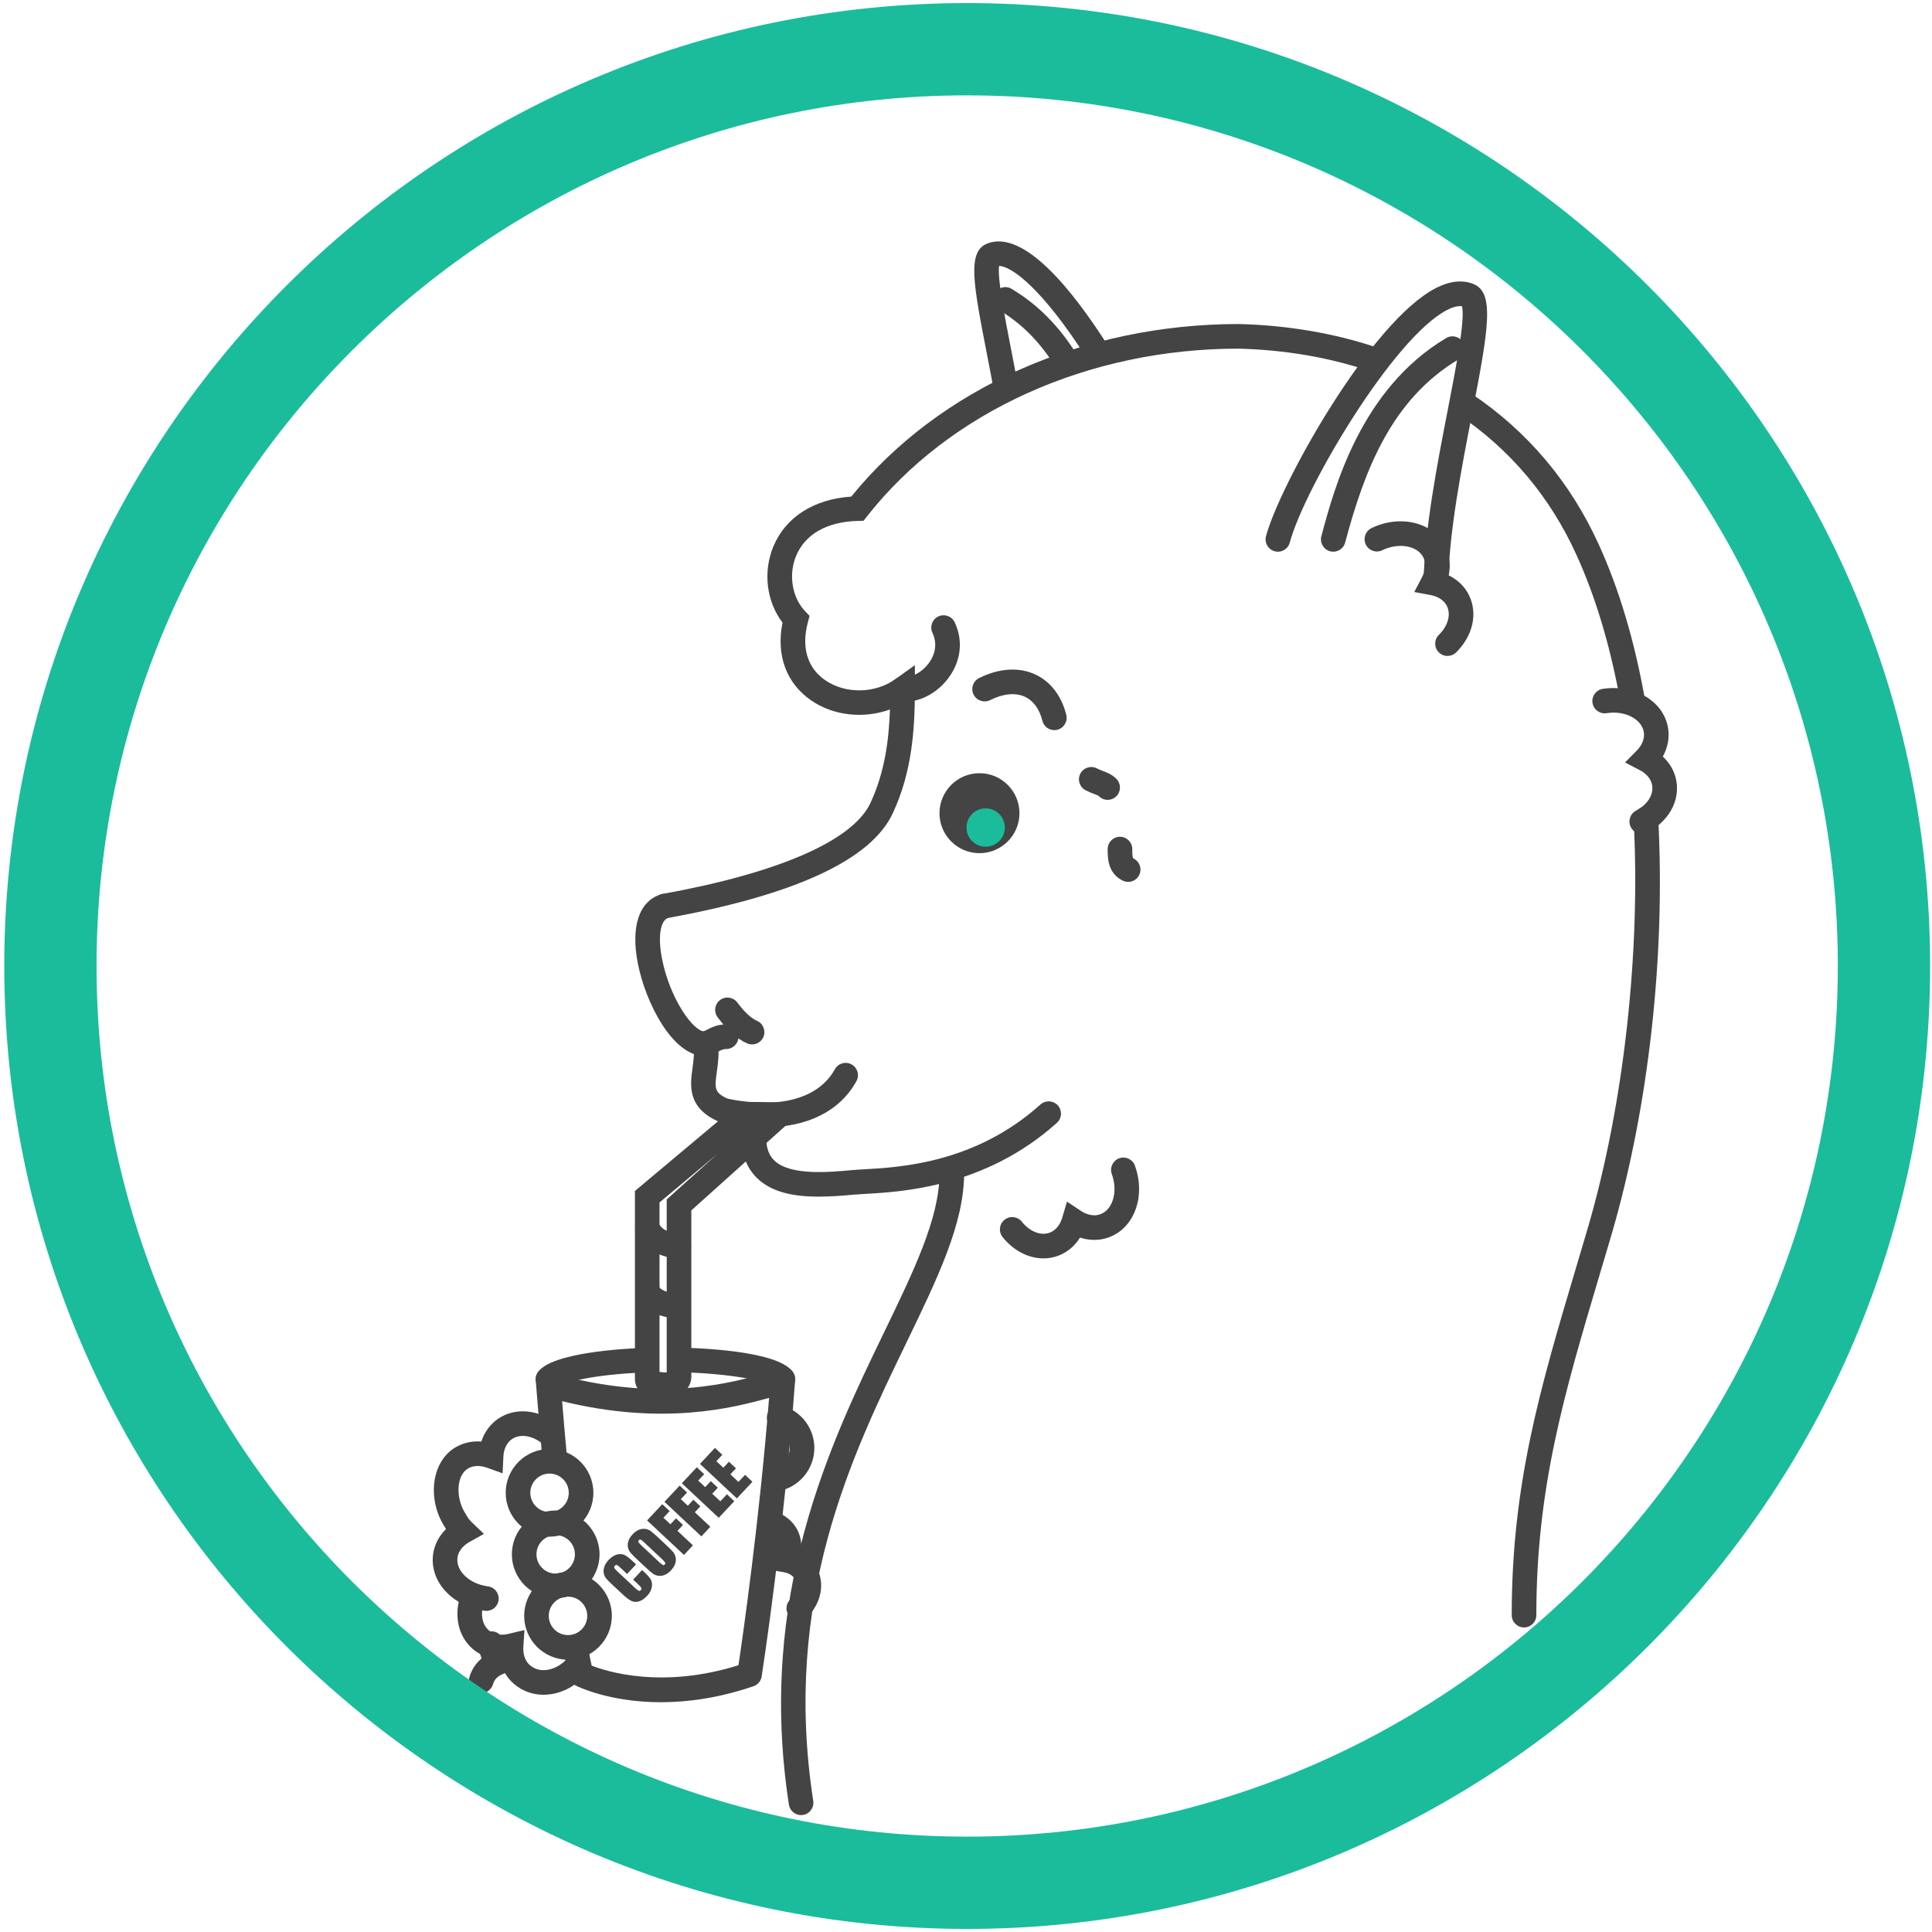 <?xml version="1.0" encoding="UTF-8" standalone="no"?>
<svg width="263px" height="263px" viewBox="0 0 263 263" version="1.1" xmlns="http://www.w3.org/2000/svg" xmlns:xlink="http://www.w3.org/1999/xlink" xmlns:sketch="http://www.bohemiancoding.com/sketch/ns">
    <!-- Generator: Sketch 3.1.1 (8761) - http://www.bohemiancoding.com/sketch -->
    <title>Imported Layers</title>
    <desc>Created with Sketch.</desc>
    <defs></defs>
    <g id="Page-1" stroke="none" stroke-width="1" fill="none" fill-rule="evenodd" sketch:type="MSPage">
        <g id="Desktop-HD" sketch:type="MSArtboardGroup" transform="translate(-345, -2294)">
            <g id="Imported-Layers" sketch:type="MSLayerGroup" transform="translate(346, 2294)">
                <path d="M94.899,143.752 C90.562,143.753 86.855,136.484 85.815,131.081 C84.854,126.084 86.005,122.681 88.974,121.743 C89.854,121.464 90.796,121.953 91.076,122.835 C91.354,123.717 90.865,124.659 89.983,124.938 C88.89,125.283 88.537,127.497 89.105,130.447 C90.161,135.934 93.369,140.403 94.883,140.403 C94.901,140.403 94.92,140.402 94.938,140.401 C95.852,140.332 96.663,141.024 96.733,141.947 C96.802,142.869 96.109,143.673 95.186,143.742 C95.09,143.749 94.994,143.752 94.899,143.752" id="Fill-1" fill="#444444" sketch:type="MSShapeGroup"></path>
                <path d="M95.063,143.811 C94.425,143.811 93.816,143.445 93.536,142.826 C93.155,141.983 93.528,140.991 94.371,140.609 C94.638,140.488 94.869,140.367 95.084,140.255 C95.806,139.877 96.625,139.45 97.854,139.45 C98.779,139.45 99.53,140.201 99.53,141.125 C99.53,142.051 98.779,142.801 97.854,142.801 C97.465,142.801 97.251,142.903 96.634,143.225 C96.369,143.363 96.082,143.512 95.753,143.662 C95.528,143.763 95.294,143.811 95.063,143.811" id="Fill-2" fill="#444444" sketch:type="MSShapeGroup"></path>
                <path d="M101.378,142.177 C101.148,142.177 100.913,142.129 100.689,142.028 C99.293,141.397 97.982,140.231 96.68,138.464 C96.132,137.72 96.29,136.671 97.035,136.123 C97.78,135.574 98.829,135.732 99.377,136.477 C100.317,137.752 101.222,138.592 102.069,138.974 C102.912,139.355 103.286,140.347 102.906,141.191 C102.625,141.81 102.016,142.177 101.378,142.177" id="Fill-3" fill="#444444" sketch:type="MSShapeGroup"></path>
                <path d="M110.448,162.896 C107.22,162.896 104.254,162.379 102.211,160.515 C100.709,159.147 99.948,157.238 99.948,154.844 C99.948,153.919 100.698,153.169 101.624,153.169 C102.548,153.169 103.299,153.919 103.299,154.844 C103.299,156.277 103.681,157.323 104.468,158.04 C106.677,160.055 111.893,159.571 115.01,159.284 C115.446,159.243 115.993,159.212 116.635,159.176 C121.549,158.902 131.771,158.332 140.636,150.353 C141.324,149.736 142.384,149.789 143.002,150.478 C143.621,151.166 143.565,152.225 142.878,152.844 C133.136,161.611 121.704,162.249 116.822,162.521 C116.228,162.555 115.722,162.583 115.319,162.619 C113.684,162.771 112.035,162.896 110.448,162.896" id="Fill-4" fill="#444444" sketch:type="MSShapeGroup"></path>
                <path d="M122.297,95.508 C122.078,95.508 121.861,95.495 121.648,95.467 C120.73,95.348 120.084,94.507 120.204,93.589 C120.323,92.672 121.167,92.026 122.081,92.145 C123.115,92.283 124.565,91.468 125.451,90.255 C126,89.505 126.79,87.973 125.932,86.141 C125.539,85.303 125.9,84.306 126.738,83.914 C127.578,83.523 128.573,83.882 128.965,84.72 C130.128,87.199 129.832,89.937 128.156,92.232 C126.68,94.251 124.396,95.508 122.297,95.508" id="Fill-5" fill="#444444" sketch:type="MSShapeGroup"></path>
                <path d="M142.524,99.391 C141.774,99.391 141.09,98.882 140.9,98.121 C140.498,96.513 139.671,95.38 138.511,94.846 C137.231,94.257 135.55,94.42 133.782,95.305 C132.954,95.717 131.948,95.382 131.534,94.555 C131.121,93.728 131.456,92.722 132.283,92.308 C134.979,90.959 137.687,90.779 139.91,91.802 C141.997,92.762 143.503,94.718 144.15,97.308 C144.374,98.206 143.829,99.115 142.931,99.339 C142.795,99.374 142.658,99.391 142.524,99.391" id="Fill-6" fill="#444444" sketch:type="MSShapeGroup"></path>
                <path d="M149.784,108.883 C149.356,108.883 148.927,108.719 148.6,108.392 C148.52,108.312 148.439,108.273 148.02,108.113 C147.7,107.991 147.302,107.839 146.802,107.589 C145.974,107.175 145.638,106.169 146.052,105.342 C146.466,104.513 147.473,104.179 148.3,104.592 C148.652,104.769 148.938,104.878 149.214,104.983 C149.757,105.19 150.371,105.424 150.969,106.023 C151.623,106.677 151.623,107.738 150.969,108.392 C150.642,108.719 150.213,108.883 149.784,108.883" id="Fill-7" fill="#444444" sketch:type="MSShapeGroup"></path>
                <path d="M152.574,120.05 C152.323,120.05 152.068,119.993 151.827,119.874 C149.784,118.852 149.784,116.806 149.784,115.583 C149.784,114.658 150.535,113.908 151.46,113.908 C152.385,113.908 153.135,114.658 153.135,115.583 C153.135,116.524 153.176,116.802 153.326,116.876 C154.153,117.29 154.488,118.296 154.074,119.124 C153.781,119.711 153.189,120.05 152.574,120.05" id="Fill-8" fill="#444444" sketch:type="MSShapeGroup"></path>
                <path id="Stroke-9" stroke="#444444" stroke-width="4" stroke-linecap="round" sketch:type="MSShapeGroup"></path>
                <path d="M108.046,247.086 C107.233,247.086 106.519,246.494 106.392,245.665 C102.012,217.194 112.058,196.433 119.393,181.274 C123.416,172.96 126.89,165.78 126.89,159.765 C126.89,158.84 127.64,158.09 128.565,158.09 C129.491,158.09 130.24,158.84 130.24,159.765 C130.24,166.549 126.611,174.049 122.408,182.733 C114.867,198.319 105.481,217.715 109.704,245.156 C109.844,246.071 109.217,246.926 108.302,247.067 C108.216,247.079 108.131,247.086 108.046,247.086" id="Fill-10" fill="#444444" sketch:type="MSShapeGroup"></path>
                <path d="M103.064,153.462 C101.248,153.462 99.297,153.25 97.232,152.82 L96.919,152.721 C92.515,150.848 92.949,147.71 93.266,145.418 C93.405,144.409 93.549,143.365 93.403,142.301 C93.276,141.384 93.916,140.538 94.832,140.412 C95.748,140.278 96.595,140.925 96.721,141.842 C96.931,143.366 96.747,144.7 96.585,145.878 C96.277,148.099 96.188,148.737 98.082,149.574 C105.14,151.007 110.443,149.546 112.651,145.553 C113.099,144.744 114.119,144.449 114.928,144.898 C115.738,145.345 116.031,146.365 115.583,147.174 C113.308,151.289 108.881,153.462 103.064,153.462" id="Fill-11" fill="#444444" sketch:type="MSShapeGroup"></path>
                <path d="M194.456,80.963 L194.414,80.963 C193.489,80.94 192.758,80.171 192.781,79.247 C192.962,71.851 194.628,63.279 196.097,55.717 C197.165,50.221 198.483,43.444 198.021,41.686 C197.376,41.592 196.593,41.892 196.015,42.184 C188.687,45.911 176.537,66.501 174.576,73.857 C174.338,74.75 173.423,75.281 172.525,75.044 C171.631,74.805 171.1,73.887 171.338,72.993 C173.199,66.016 185.565,43.74 194.496,39.198 C196.353,38.254 198.044,38.066 199.527,38.638 C202.481,39.782 201.671,44.599 199.387,56.357 C197.942,63.789 196.304,72.214 196.129,79.329 C196.108,80.24 195.362,80.963 194.456,80.963" id="Fill-12" fill="#444444" sketch:type="MSShapeGroup"></path>
                <path d="M89.476,125.015 C88.681,125.015 87.976,124.448 87.829,123.638 C87.665,122.728 88.27,121.856 89.18,121.692 C105.042,118.824 115.094,114.428 117.486,109.315 C119.431,105.154 120.003,100.797 120.147,96.58 C116.625,97.861 112.482,97.458 109.424,95.349 C106.026,93.005 104.631,89.177 105.525,84.752 C103.343,81.905 102.832,77.851 104.286,74.37 C105.95,70.387 109.789,67.948 114.886,67.6 C126.792,52.876 146.452,44.109 167.652,44.109 C174.289,44.284 180.574,45.352 186.376,47.286 C187.253,47.579 187.728,48.528 187.434,49.405 C187.142,50.282 186.196,50.758 185.315,50.465 C179.828,48.635 173.87,47.624 167.608,47.46 C147.185,47.46 128.264,55.988 117.04,70.272 L116.553,70.892 L115.765,70.912 C111.592,71.018 108.613,72.704 107.378,75.66 C106.316,78.203 106.805,81.29 108.568,83.167 L109.204,83.844 L108.967,84.742 C108.068,88.134 108.906,90.922 111.326,92.591 C114.088,94.496 118.11,94.435 120.889,92.445 L123.54,90.545 L123.54,93.806 C123.54,99.245 123.174,105.06 120.52,110.734 C117.573,117.038 107.229,121.833 89.777,124.989 C89.675,125.007 89.575,125.015 89.476,125.015" id="Fill-13" fill="#444444" sketch:type="MSShapeGroup"></path>
                <path d="M221.28,97.227 C220.481,97.227 219.775,96.655 219.632,95.843 C218.278,88.169 216.246,81.331 213.592,75.516 C209.989,67.589 204.551,61.148 197.43,56.365 C196.662,55.85 196.458,54.81 196.974,54.041 C197.49,53.272 198.53,53.068 199.298,53.584 C206.942,58.718 212.777,65.629 216.64,74.127 C219.412,80.197 221.528,87.308 222.931,95.26 C223.092,96.171 222.484,97.04 221.572,97.201 C221.474,97.218 221.376,97.227 221.28,97.227" id="Fill-14" fill="#444444" sketch:type="MSShapeGroup"></path>
                <path id="Stroke-15" stroke="#444444" stroke-width="4" stroke-linecap="round" sketch:type="MSShapeGroup"></path>
                <path d="M206.463,221.54 C205.539,221.54 204.788,220.79 204.788,219.865 C204.788,201.981 208.669,188.948 213.58,172.448 C214.105,170.687 214.641,168.889 215.183,167.04 C220.033,150.41 222.352,129.674 221.385,111.576 C221.336,110.653 222.045,109.864 222.969,109.814 C223.884,109.768 224.682,110.474 224.731,111.398 C225.731,130.127 223.424,150.752 218.399,167.982 C217.854,169.838 217.317,171.64 216.792,173.403 C211.957,189.643 208.139,202.469 208.139,219.865 C208.139,220.79 207.388,221.54 206.463,221.54" id="Fill-16" fill="#444444" sketch:type="MSShapeGroup"></path>
                <path d="M136.103,110.698 C136.103,112.779 134.416,114.467 132.334,114.467 C130.253,114.467 128.565,112.779 128.565,110.698 C128.565,108.616 130.253,106.929 132.334,106.929 C134.416,106.929 136.103,108.616 136.103,110.698" id="Fill-17" fill="#444444" sketch:type="MSShapeGroup"></path>
                <path d="M132.334,116.142 C129.332,116.142 126.89,113.7 126.89,110.698 C126.89,107.696 129.332,105.254 132.334,105.254 C135.336,105.254 137.778,107.696 137.778,110.698 C137.778,113.7 135.336,116.142 132.334,116.142 L132.334,116.142 Z M132.334,108.604 C131.18,108.604 130.24,109.543 130.24,110.698 C130.24,111.852 131.18,112.792 132.334,112.792 C133.488,112.792 134.428,111.852 134.428,110.698 C134.428,109.543 133.488,108.604 132.334,108.604 L132.334,108.604 Z" id="Fill-18" fill="#444444" sketch:type="MSShapeGroup"></path>
                <path d="M130.567,112.654 C130.567,111.213 131.735,110.045 133.175,110.045 C134.617,110.045 135.784,111.213 135.784,112.654 C135.784,114.095 134.617,115.263 133.175,115.263 C131.735,115.263 130.567,114.095 130.567,112.654" id="Fill-19" fill="#1ABC9C" sketch:type="MSShapeGroup"></path>
                <path d="M141.038,171.302 C139.018,171.302 136.978,170.27 135.481,168.399 C134.904,167.675 135.022,166.621 135.744,166.043 C136.469,165.467 137.521,165.584 138.098,166.306 C139.178,167.657 140.661,168.245 141.872,167.807 C142.966,167.408 143.425,166.347 143.603,165.75 L144.246,163.576 L146.135,164.829 C146.654,165.174 147.689,165.69 148.784,165.295 C149.554,165.015 150.154,164.34 150.473,163.393 C150.836,162.314 150.793,161.046 150.349,159.824 C150.033,158.954 150.482,157.994 151.351,157.678 C152.223,157.361 153.182,157.81 153.498,158.679 C154.2,160.613 154.254,162.667 153.647,164.464 C152.996,166.395 151.676,167.809 149.928,168.443 C148.687,168.895 147.328,168.895 146.024,168.47 C145.297,169.632 144.256,170.504 143.016,170.955 C142.372,171.189 141.706,171.302 141.038,171.302" id="Fill-20" fill="#444444" sketch:type="MSShapeGroup"></path>
                <path d="M222.492,113.509 C221.887,113.509 221.304,113.18 221.005,112.608 C220.577,111.788 220.895,110.776 221.715,110.349 C223.248,109.549 224.109,108.208 223.909,106.934 C223.728,105.782 222.776,105.128 222.223,104.84 L220.214,103.792 L221.805,102.179 C222.243,101.735 222.95,100.819 222.769,99.668 C222.642,98.858 222.094,98.14 221.227,97.647 C220.237,97.081 218.982,96.883 217.7,97.083 C216.797,97.227 215.929,96.603 215.786,95.688 C215.642,94.774 216.266,93.917 217.181,93.774 C219.211,93.455 221.238,93.796 222.886,94.735 C224.657,95.745 225.791,97.313 226.079,99.149 C226.284,100.453 226.023,101.785 225.357,102.985 C226.359,103.92 227.014,105.11 227.219,106.414 C227.646,109.132 226.094,111.842 223.265,113.319 C223.018,113.448 222.753,113.509 222.492,113.509" id="Fill-21" fill="#444444" sketch:type="MSShapeGroup"></path>
                <path d="M196.044,89.294 C195.611,89.294 195.178,89.127 194.85,88.793 C194.201,88.133 194.21,87.073 194.87,86.425 C196.103,85.212 196.536,83.679 195.974,82.519 C195.465,81.471 194.363,81.122 193.75,81.007 L191.523,80.59 L192.575,78.583 C192.864,78.031 193.273,76.948 192.765,75.901 C191.977,74.273 189.411,73.817 187.162,74.906 C186.333,75.311 185.329,74.963 184.924,74.129 C184.521,73.297 184.869,72.295 185.701,71.891 C189.647,69.98 194.169,71.12 195.78,74.439 C196.355,75.627 196.496,76.977 196.207,78.319 C197.439,78.923 198.413,79.869 198.988,81.057 C200.188,83.533 199.494,86.577 197.219,88.814 C196.892,89.134 196.468,89.294 196.044,89.294" id="Fill-22" fill="#444444" sketch:type="MSShapeGroup"></path>
                <path d="M180.496,75.101 C180.354,75.101 180.208,75.082 180.063,75.044 C179.169,74.805 178.638,73.887 178.876,72.993 C180.612,66.485 184.224,52.943 195.867,46.02 C196.662,45.546 197.689,45.809 198.163,46.604 C198.635,47.399 198.375,48.427 197.58,48.9 C188.378,54.371 184.708,64.128 182.114,73.856 C181.914,74.606 181.236,75.101 180.496,75.101" id="Fill-23" fill="#444444" sketch:type="MSShapeGroup"></path>
                <path d="M135.965,54.659 C135.172,54.659 134.468,54.093 134.319,53.285 C134.001,51.548 133.67,49.847 133.354,48.224 C131.486,38.609 130.632,34.221 133.411,33.146 C138.421,31.207 145.083,39.61 149.785,47.002 C150.282,47.782 150.052,48.818 149.271,49.314 C148.491,49.811 147.455,49.581 146.958,48.8 C140.982,39.406 136.734,36.219 135.004,36.208 C134.759,37.89 135.797,43.231 136.644,47.585 C136.961,49.22 137.294,50.932 137.614,52.682 C137.782,53.592 137.179,54.464 136.268,54.631 C136.167,54.65 136.065,54.659 135.965,54.659" id="Fill-24" fill="#444444" sketch:type="MSShapeGroup"></path>
                <path d="M144.314,51.089 C143.745,51.089 143.19,50.798 142.876,50.275 C140.749,46.729 138.17,44.088 134.992,42.197 C134.196,41.724 133.935,40.696 134.408,39.901 C134.881,39.107 135.91,38.846 136.704,39.318 C140.32,41.468 143.363,44.574 145.749,48.551 C146.225,49.345 145.968,50.374 145.174,50.849 C144.904,51.011 144.607,51.089 144.314,51.089" id="Fill-25" fill="#444444" sketch:type="MSShapeGroup"></path>
                <path d="M89.689,190.179 L89.689,190.179 C89.093,190.179 88.514,190.105 88.049,190.045 C87.843,190.018 87.664,189.992 87.535,189.987 C86.169,189.94 85.431,188.802 85.43,187.757 L85.43,162.125 L99.908,149.985 L109.413,150.129 L93.108,164.77 L93.108,186.974 C93.201,188.053 92.8,188.756 92.439,189.161 C91.828,189.846 90.928,190.179 89.689,190.179 L89.689,190.179 Z M88.78,186.761 C89.085,186.798 89.404,186.829 89.689,186.829 L89.758,186.829 L89.758,163.276 L96.626,157.109 L88.78,163.687 L88.78,186.761 L88.78,186.761 Z" id="Fill-26" fill="#444444" sketch:type="MSShapeGroup"></path>
                <path d="M73.597,189.43 C73.295,189.43 72.989,189.348 72.714,189.177 C71.928,188.688 71.688,187.656 72.177,186.87 C73.875,184.143 83.783,183.583 86.78,183.477 C87.69,183.423 88.48,184.167 88.513,185.091 C88.546,186.016 87.823,186.793 86.898,186.825 C79.881,187.074 75.707,188.188 74.943,188.755 C74.618,189.192 74.113,189.43 73.597,189.43" id="Fill-27" fill="#444444" sketch:type="MSShapeGroup"></path>
                <path d="M105.568,189.431 C105.001,189.431 104.459,189.141 104.149,188.647 C103.284,188.063 98.914,186.98 91.57,186.8 C90.645,186.779 89.914,186.011 89.936,185.086 C89.959,184.16 90.748,183.414 91.652,183.452 C95.882,183.555 105.856,184.118 107.111,187.107 C107.47,187.959 107.069,188.941 106.216,189.3 C106.004,189.388 105.784,189.431 105.568,189.431" id="Fill-28" fill="#444444" sketch:type="MSShapeGroup"></path>
                <path d="M91.399,171.386 C91.324,171.386 91.247,171.381 91.169,171.371 C85.978,170.655 85.48,167.497 85.44,167.14 L88.77,166.77 C88.77,166.77 88.772,166.728 88.752,166.657 C88.754,166.667 89.075,167.7 91.626,168.052 C92.542,168.178 93.183,169.024 93.057,169.941 C92.941,170.779 92.223,171.386 91.399,171.386" id="Fill-29" fill="#444444" sketch:type="MSShapeGroup"></path>
                <path d="M91.295,179.518 C91.238,179.518 91.179,179.516 91.12,179.509 C85.906,178.971 85.51,176.249 85.484,175.707 C85.439,174.784 86.152,173.998 87.076,173.954 C87.926,173.935 88.64,174.498 88.799,175.296 C88.904,175.424 89.464,175.97 91.465,176.177 C92.386,176.272 93.054,177.096 92.959,178.016 C92.87,178.878 92.143,179.518 91.295,179.518" id="Fill-30" fill="#444444" sketch:type="MSShapeGroup"></path>
                <path d="M88.979,231.721 C81.95,231.721 77.642,229.586 77.376,229.452 C76.981,229.251 76.681,228.9 76.544,228.479 C76.292,227.707 76.025,226.43 75.728,224.576 C75.582,223.662 76.204,222.804 77.117,222.657 C78.031,222.503 78.89,223.132 79.036,224.046 C79.243,225.344 79.411,226.19 79.54,226.74 C81.711,227.588 89.205,229.916 99.528,226.688 C100.13,222.634 102.37,207.017 103.695,190.288 C98.772,191.668 89.201,194.107 75.519,190.741 C75.684,192.749 75.922,195.568 76.21,198.717 C76.293,199.64 75.615,200.454 74.694,200.538 C73.775,200.615 72.957,199.943 72.873,199.021 C72.31,192.847 71.932,187.932 71.929,187.883 C71.869,187.1 72.361,186.38 73.112,186.152 C73.865,185.927 74.674,186.249 75.059,186.934 C75.17,187.131 75.296,187.227 75.522,187.286 C89.298,190.872 98.77,188.196 103.322,186.911 L103.578,186.84 C104.223,186.659 104.543,186.429 104.546,186.427 C105.065,186.007 105.767,185.949 106.359,186.257 C106.951,186.566 107.286,187.211 107.238,187.877 C105.749,208.367 102.716,228.02 102.685,228.216 C102.589,228.832 102.16,229.344 101.571,229.545 C96.791,231.174 92.536,231.721 88.979,231.721" id="Fill-31" fill="#444444" sketch:type="MSShapeGroup"></path>
                <path d="M73.808,209.182 C70.518,209.182 67.841,206.505 67.841,203.214 C67.841,199.924 70.518,197.247 73.808,197.247 C77.099,197.247 79.776,199.924 79.776,203.214 C79.776,206.505 77.099,209.182 73.808,209.182 L73.808,209.182 Z M73.808,200.597 C72.365,200.597 71.191,201.771 71.191,203.214 C71.191,204.658 72.365,205.832 73.808,205.832 C75.252,205.832 76.426,204.658 76.426,203.214 C76.426,201.771 75.252,200.597 73.808,200.597 L73.808,200.597 Z" id="Fill-32" fill="#444444" sketch:type="MSShapeGroup"></path>
                <path d="M74.646,217.558 C71.355,217.558 68.678,214.881 68.678,211.59 C68.678,208.299 71.355,205.622 74.646,205.622 C77.937,205.622 80.614,208.299 80.614,211.59 C80.614,214.881 77.937,217.558 74.646,217.558 L74.646,217.558 Z M74.646,208.973 C73.203,208.973 72.028,210.147 72.028,211.59 C72.028,213.033 73.203,214.208 74.646,214.208 C76.089,214.208 77.263,213.033 77.263,211.59 C77.263,210.147 76.089,208.973 74.646,208.973 L74.646,208.973 Z" id="Fill-33" fill="#444444" sketch:type="MSShapeGroup"></path>
                <path d="M76.321,225.934 C73.03,225.934 70.353,223.257 70.353,219.966 C70.353,216.675 73.03,213.998 76.321,213.998 C79.612,213.998 82.289,216.675 82.289,219.966 C82.289,223.257 79.612,225.934 76.321,225.934 L76.321,225.934 Z M76.321,217.349 C74.878,217.349 73.704,218.523 73.704,219.966 C73.704,221.409 74.878,222.583 76.321,222.583 C77.764,222.583 78.939,221.409 78.939,219.966 C78.939,218.523 77.764,217.349 76.321,217.349 L76.321,217.349 Z" id="Fill-34" fill="#444444" sketch:type="MSShapeGroup"></path>
                <path d="M72.99,230.705 C71.508,230.705 70.116,230.205 68.988,229.248 C67.981,228.395 67.307,227.215 67.029,225.872 C65.659,225.816 64.386,225.345 63.379,224.491 C61.281,222.712 60.686,219.648 61.863,216.682 C62.204,215.822 63.179,215.404 64.038,215.742 C64.897,216.084 65.318,217.057 64.977,217.917 C64.339,219.525 64.561,221.103 65.545,221.936 C66.433,222.689 67.583,222.561 68.19,222.419 L70.395,221.899 L70.245,224.161 C70.203,224.783 70.267,225.94 71.155,226.693 C71.984,227.396 72.929,227.418 73.575,227.305 C74.612,227.13 75.636,226.5 76.457,225.532 C77.055,224.825 78.112,224.737 78.818,225.337 C79.523,225.935 79.61,226.992 79.012,227.698 C77.682,229.267 75.949,230.301 74.133,230.608 C73.748,230.674 73.366,230.705 72.99,230.705" id="Fill-35" fill="#444444" sketch:type="MSShapeGroup"></path>
                <path d="M65.214,219.286 C65.144,219.286 65.072,219.282 65,219.272 C62.96,219.012 61.109,218.12 59.788,216.759 C58.368,215.296 57.717,213.475 57.951,211.63 C58.118,210.321 58.738,209.114 59.713,208.149 C59.665,208.07 59.62,207.99 59.576,207.911 C57.159,204.218 57.692,199.226 60.74,197.19 C61.838,196.455 63.157,196.132 64.524,196.233 C64.953,194.929 65.757,193.836 66.855,193.102 C69.142,191.574 72.253,191.845 74.781,193.79 C75.514,194.354 75.65,195.406 75.086,196.14 C74.522,196.872 73.47,197.008 72.736,196.445 C71.367,195.389 69.788,195.172 68.716,195.888 C67.748,196.535 67.554,197.675 67.525,198.298 L67.418,200.561 L65.285,199.795 C64.699,199.585 63.57,199.328 62.602,199.975 C61.102,200.977 61.007,204.022 62.41,206.122 L62.501,206.274 C62.68,206.617 62.929,206.941 63.241,207.24 L64.877,208.806 L62.9,209.911 C62.356,210.216 61.422,210.898 61.275,212.053 C61.172,212.866 61.498,213.708 62.193,214.425 C62.987,215.243 64.134,215.785 65.423,215.948 C66.341,216.065 66.99,216.905 66.873,217.823 C66.766,218.668 66.045,219.286 65.214,219.286" id="Fill-36" fill="#444444" sketch:type="MSShapeGroup"></path>
                <path d="M104.481,203.034 C103.658,203.034 102.939,202.427 102.824,201.588 C102.698,200.672 103.338,199.826 104.255,199.7 C105.54,199.523 106.509,198.408 106.509,197.108 C106.509,195.943 105.728,194.907 104.61,194.59 C103.719,194.338 103.202,193.411 103.455,192.522 C103.708,191.632 104.636,191.115 105.523,191.368 C108.076,192.091 109.859,194.452 109.859,197.108 C109.859,200.073 107.647,202.615 104.713,203.019 C104.635,203.029 104.558,203.034 104.481,203.034" id="Fill-37" fill="#444444" sketch:type="MSShapeGroup"></path>
                <path d="M85.586,212.956 L84.364,214.261 L83.492,213.445 C83.238,213.208 83.067,213.074 82.977,213.042 C82.889,213.012 82.799,213.043 82.71,213.138 C82.61,213.246 82.585,213.351 82.634,213.45 C82.683,213.552 82.835,213.72 83.089,213.957 L85.421,216.142 C85.665,216.369 85.839,216.504 85.94,216.545 C86.041,216.585 86.139,216.555 86.234,216.454 C86.325,216.358 86.347,216.257 86.301,216.158 C86.254,216.06 86.093,215.879 85.818,215.621 L85.187,215.033 L86.409,213.725 L86.603,213.909 C87.124,214.394 87.458,214.777 87.607,215.054 C87.756,215.33 87.794,215.672 87.722,216.076 C87.651,216.48 87.443,216.866 87.098,217.234 C86.741,217.617 86.376,217.867 86.006,217.985 C85.635,218.104 85.29,218.09 84.968,217.939 C84.648,217.792 84.242,217.486 83.75,217.026 L82.282,215.654 C81.921,215.315 81.662,215.049 81.504,214.854 C81.346,214.659 81.241,214.424 81.188,214.144 C81.137,213.864 81.164,213.569 81.272,213.26 C81.38,212.953 81.566,212.657 81.832,212.374 C82.191,211.99 82.563,211.743 82.946,211.631 C83.329,211.52 83.668,211.53 83.964,211.657 C84.259,211.787 84.641,212.071 85.11,212.51 L85.586,212.956" id="Fill-38" fill="#444444" sketch:type="MSShapeGroup"></path>
                <path d="M89.571,210.21 C90.075,210.681 90.421,211.027 90.609,211.248 C90.796,211.468 90.918,211.723 90.975,212.011 C91.032,212.297 91.007,212.591 90.902,212.891 C90.794,213.192 90.609,213.483 90.344,213.766 C90.092,214.036 89.822,214.235 89.534,214.368 C89.247,214.499 88.953,214.548 88.656,214.513 C88.357,214.479 88.094,214.378 87.864,214.209 C87.633,214.041 87.261,213.713 86.744,213.229 L85.885,212.426 C85.38,211.954 85.034,211.609 84.846,211.388 C84.659,211.168 84.536,210.914 84.48,210.626 C84.424,210.339 84.448,210.044 84.555,209.744 C84.661,209.444 84.846,209.153 85.111,208.87 C85.363,208.601 85.633,208.401 85.921,208.269 C86.21,208.137 86.502,208.088 86.8,208.123 C87.097,208.157 87.362,208.258 87.591,208.427 C87.821,208.595 88.194,208.923 88.712,209.406 L89.571,210.21 L89.571,210.21 Z M86.699,209.971 C86.465,209.753 86.303,209.625 86.215,209.59 C86.125,209.555 86.042,209.578 85.967,209.659 C85.903,209.727 85.881,209.804 85.9,209.889 C85.918,209.975 86.058,210.14 86.315,210.38 L88.66,212.575 C88.953,212.848 89.144,213.004 89.233,213.044 C89.324,213.084 89.41,213.061 89.491,212.974 C89.574,212.886 89.588,212.791 89.532,212.693 C89.478,212.594 89.302,212.407 89.007,212.13 L86.699,209.971 L86.699,209.971 Z" id="Fill-39" fill="#444444" sketch:type="MSShapeGroup"></path>
                <path d="M87.087,206.971 L89.155,204.76 L90.16,205.7 L89.314,206.606 L90.266,207.497 L91.02,206.691 L91.975,207.585 L91.221,208.391 L93.33,210.365 L92.108,211.671 L87.087,206.971" id="Fill-40" fill="#444444" sketch:type="MSShapeGroup"></path>
                <path d="M89.452,204.443 L91.521,202.232 L92.527,203.173 L91.679,204.078 L92.631,204.969 L93.386,204.163 L94.341,205.056 L93.586,205.863 L95.695,207.837 L94.473,209.143 L89.452,204.443" id="Fill-41" fill="#444444" sketch:type="MSShapeGroup"></path>
                <path d="M91.817,201.915 L93.855,199.738 L94.86,200.679 L94.044,201.551 L94.997,202.441 L95.76,201.626 L96.715,202.52 L95.952,203.336 L97.055,204.369 L97.952,203.41 L98.958,204.351 L96.838,206.615 L91.817,201.915" id="Fill-42" fill="#444444" sketch:type="MSShapeGroup"></path>
                <path d="M94.287,199.277 L96.325,197.099 L97.33,198.04 L96.514,198.911 L97.467,199.802 L98.231,198.985 L99.185,199.881 L98.422,200.697 L99.525,201.729 L100.422,200.77 L101.428,201.711 L99.308,203.975 L94.287,199.277" id="Fill-43" fill="#444444" sketch:type="MSShapeGroup"></path>
                <path d="M107.737,220.615 C107.318,220.615 106.9,220.459 106.575,220.146 C105.909,219.504 105.888,218.444 106.53,217.778 C107.372,216.903 107.653,215.824 107.246,215.03 C106.884,214.323 106.117,214.095 105.693,214.021 L103.499,213.642 L104.471,211.64 C104.66,211.251 104.922,210.493 104.558,209.785 C104.369,209.415 103.966,209.105 103.425,208.913 C102.554,208.603 102.099,207.644 102.409,206.773 C102.719,205.901 103.676,205.448 104.548,205.756 C105.898,206.236 106.96,207.124 107.54,208.257 C108.019,209.192 108.184,210.251 108.035,211.315 C108.986,211.816 109.749,212.567 110.227,213.501 C111.298,215.59 110.793,218.18 108.944,220.101 C108.615,220.443 108.176,220.615 107.737,220.615" id="Fill-44" fill="#444444" sketch:type="MSShapeGroup"></path>
                <path d="M64.509,230.474 C64.369,230.474 64.227,230.457 64.087,230.42 C63.19,230.188 62.653,229.273 62.885,228.378 C63.149,227.361 63.731,226.461 64.551,225.765 C64.294,225.079 64.179,224.36 64.217,223.651 C64.267,222.727 65.062,222.018 65.98,222.069 C66.904,222.119 67.613,222.909 67.563,223.832 C67.537,224.312 67.728,224.836 68.1,225.305 L69.486,227.047 L67.428,227.895 C67.028,228.06 66.328,228.452 66.129,229.22 C65.933,229.974 65.253,230.474 64.509,230.474" id="Fill-45" fill="#444444" sketch:type="MSShapeGroup"></path>
                <path d="M130.662,262.581 C58.384,262.581 -0.419,203.778 -0.419,131.5 C-0.419,59.222 58.384,0.419 130.662,0.419 C202.941,0.419 261.744,59.222 261.744,131.5 C261.744,203.778 202.941,262.581 130.662,262.581 L130.662,262.581 Z M130.662,12.982 C65.312,12.982 12.145,66.15 12.145,131.5 C12.145,196.85 65.312,250.018 130.662,250.018 C196.013,250.018 249.18,196.85 249.18,131.5 C249.18,66.15 196.013,12.982 130.662,12.982 L130.662,12.982 Z" id="Fill-46" fill="#1ABC9C" sketch:type="MSShapeGroup"></path>
            </g>
        </g>
    </g>
</svg>